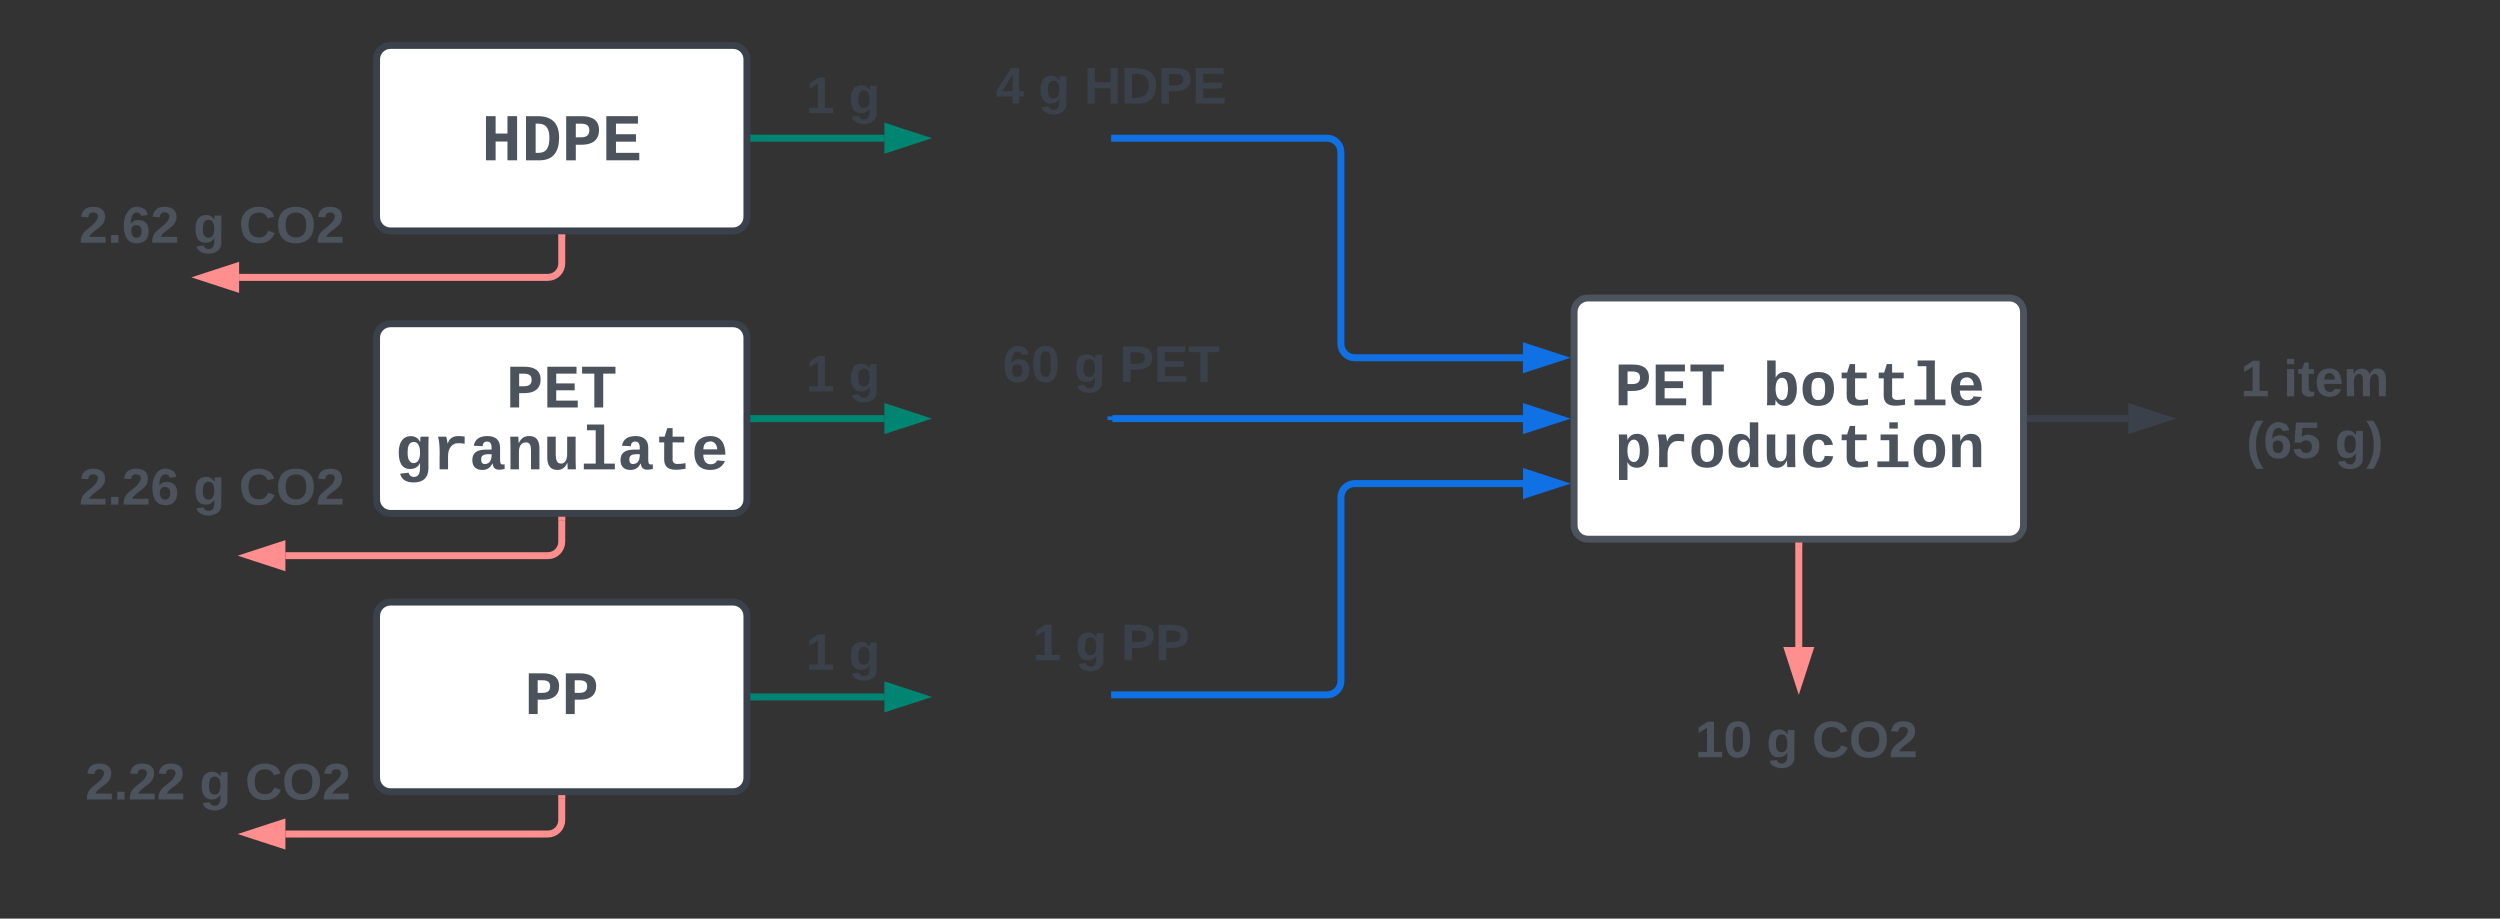 <svg width="860" height="316" xmlns="http://www.w3.org/2000/svg" xmlns:xlink="http://www.w3.org/1999/xlink" xml:space="preserve" overflow="hidden"><rect width="100%" height="100%" fill="#333333" stroke="none"/><defs><clipPath id="clip0"><rect x="210" y="331" width="860" height="316"/></clipPath></defs><g clip-path="url(#clip0)" transform="translate(-210 -331)"><path d="M-937.503 2951.07C-937.503 2948.44-935.364 2946.3-932.726 2946.3L-814.874 2946.3C-812.235 2946.3-810.096 2948.44-810.096 2951.07L-810.096 3005.22C-810.096 3007.86-812.235 3010-814.874 3010L-932.726 3010C-935.364 3010-937.503 3007.86-937.503 3005.22Z" stroke="#3A414A" stroke-width="2.389" fill="#FFFFFF" transform="matrix(1 0 0 1.002 1277.04 -2605.57)"/><path d="M8.941 0 8.941-6.447 4.864-6.447 4.864 0 1.55 0 1.55-15.153 4.864-15.153 4.864-9.188 8.941-9.188 8.941-15.153 12.255-15.153 12.255 0 8.941 0" fill="#4C535D" transform="matrix(1 0 0 1.002 375.625 386.145)"/><path d="M5.571-15.153C10.502-15.153 12.94-12.659 12.906-7.694 12.872-2.977 10.884 0 6.245 0L1.516 0 1.516-15.153 5.571-15.153ZM5.976-2.561C8.728-2.64 9.559-4.661 9.57-7.694 9.581-10.761 8.548-12.625 5.515-12.592L4.83-12.592 4.83-2.561 5.976-2.561" fill="#4C535D" transform="matrix(1 0 0 1.002 389.43 386.145)"/><path d="M6.919-15.153C10.469-15.119 12.828-13.827 12.828-10.368 12.828-6.987 10.57-5.403 7.054-5.347L4.841-5.347 4.841 0 1.528 0 1.528-15.153 6.919-15.153ZM6.638-7.896C8.481-7.885 9.491-8.593 9.491-10.311 9.491-12.075 8.379-12.558 6.549-12.58L4.841-12.58 4.841-7.896 6.638-7.896" fill="#4C535D" transform="matrix(1 0 0 1.002 403.235 386.145)"/><path d="M1.539 0 1.539-15.153 12.412-15.153 12.412-12.592 4.852-12.592 4.852-8.952 11.727-8.952 11.727-6.391 4.852-6.391 4.852-2.561 12.872-2.561 12.872 0 1.539 0" fill="#4C535D" transform="matrix(1 0 0 1.002 417.039 386.145)"/><path d="M-937.503 3046.63C-937.503 3043.99-935.364 3041.85-932.726 3041.85L-814.874 3041.85C-812.235 3041.85-810.096 3043.99-810.096 3046.63L-810.096 3102.2C-810.096 3104.83-812.235 3106.97-814.874 3106.97L-932.726 3106.97C-935.364 3106.97-937.503 3104.83-937.503 3102.2Z" stroke="#3A414A" stroke-width="2.389" fill="#FFFFFF" transform="matrix(1 0 0 1.002 1277.04 -2605.57)"/><path d="M6.387-13.987C9.663-13.956 11.841-12.764 11.841-9.57 11.841-6.449 9.757-4.987 6.511-4.935L4.469-4.935 4.469 0 1.41 0 1.41-13.987 6.387-13.987ZM6.128-7.289C7.828-7.279 8.761-7.932 8.761-9.518 8.761-11.146 7.735-11.592 6.045-11.613L4.469-11.613 4.469-7.289 6.128-7.289" fill="#4C535D" transform="matrix(1 0 0 1.002 384.12 471.174)"/><path d="M1.42 0 1.42-13.987 11.457-13.987 11.457-11.623 4.479-11.623 4.479-8.264 10.825-8.264 10.825-5.9 4.479-5.9 4.479-2.364 11.882-2.364 11.882 0 1.42 0" fill="#4C535D" transform="matrix(1 0 0 1.002 396.863 471.174)"/><path d="M7.901-11.623 7.901 0 4.842 0 4.842-11.623 0.632-11.623 0.632-13.987 12.11-13.987 12.11-11.623 7.901-11.623" fill="#4C535D" transform="matrix(1 0 0 1.002 409.606 471.174)"/><path d="M11.488-0.342C11.457 2.914 9.643 4.5 6.387 4.5 3.867 4.5 2.24 3.525 1.752 1.483L4.666 1.141C4.842 1.96 5.516 2.602 6.47 2.602 8.295 2.602 8.668 0.995 8.595-0.995 8.575-1.41 8.647-1.825 8.595-2.188 8.015-0.881 6.895-0.124 5.195-0.124 2.208-0.124 1.286-2.634 1.286-5.703 1.286-8.212 1.96-10.12 3.598-10.991 4.116-11.26 4.718-11.395 5.412-11.395 7.071-11.395 8.036-10.586 8.595-9.415L8.647-9.415C8.658-10.016 8.699-10.711 8.792-11.219L11.55-11.219C11.426-7.745 11.519-3.93 11.488-0.342ZM8.409-3.981C8.668-4.832 8.689-6.667 8.419-7.527 8.108-8.554 7.621-9.394 6.449-9.394 4.666-9.394 4.324-7.621 4.324-5.703 4.324-4.5 4.51-3.608 4.884-3.028 5.381-2.24 6.221-1.918 7.175-2.302 7.818-2.561 8.17-3.193 8.409-3.981" fill="#4C535D" transform="matrix(1 0 0 1.002 345.892 492.454)"/><path d="M9.072-11.426C9.798-11.426 10.607-11.353 11.208-11.25L11.208-8.792C10.068-8.969 8.44-9.176 7.486-8.637 6.211-7.921 5.495-6.491 5.495-4.541L5.495 0 2.592 0C2.488-3.805 2.924-8.181 2.053-11.219L4.863-11.219C5.06-10.503 5.236-9.674 5.34-8.855L5.381-8.855C5.92-10.42 6.947-11.447 9.072-11.426" fill="#4C535D" transform="matrix(1 0 0 1.002 358.635 492.454)"/><path d="M8.036-2.001C7.341-0.778 6.439 0.207 4.552 0.207 2.343 0.207 1.099-0.964 1.099-3.173 1.099-5.775 2.862-6.708 5.423-6.76L7.735-6.802C7.776-8.284 7.61-9.539 6.2-9.539 5.132-9.539 4.738-8.938 4.645-7.953L1.607-8.098C1.991-10.368 3.619-11.426 6.325-11.426 9.052-11.426 10.659-10.078 10.648-7.382L10.648-3.318C10.659-2.447 10.7-1.649 11.571-1.659 11.789-1.659 12.007-1.68 12.214-1.721L12.214-0.145C11.623 0.01 11.094 0.135 10.348 0.124 8.844 0.124 8.253-0.632 8.098-2.001L8.036-2.001ZM5.381-1.825C7.123-1.825 7.807-3.266 7.735-5.195 6.014-5.153 4.137-5.454 4.137-3.401 4.137-2.426 4.479-1.825 5.381-1.825" fill="#4C535D" transform="matrix(1 0 0 1.002 371.378 492.454)"/><path d="M7.963-11.436C10.524-11.436 11.447-9.705 11.447-7.123L11.447 0 8.544 0 8.544-6.418C8.512-8.118 8.295-9.249 6.771-9.249 5.07-9.249 4.396-7.776 4.396-6.014L4.396 0 1.483 0C1.441-3.722 1.576-7.631 1.4-11.219L4.178-11.219C4.251-10.565 4.303-9.705 4.313-8.989L4.355-8.989C5.049-10.493 6.014-11.436 7.963-11.436" fill="#4C535D" transform="matrix(1 0 0 1.002 384.12 492.454)"/><path d="M4.884 0.207C2.323 0.207 1.4-1.545 1.4-4.096L1.4-11.219 4.313-11.219 4.313-4.925C4.355-3.39 4.635-1.97 6.097-1.97 7.673-1.97 8.243-3.525 8.243-5.205L8.243-11.219 11.156-11.219C11.198-7.496 11.063-3.587 11.239 0L8.461 0C8.388-0.653 8.347-1.514 8.336-2.229L8.284-2.229C7.631-0.788 6.677 0.207 4.884 0.207" fill="#4C535D" transform="matrix(1 0 0 1.002 396.863 492.454)"/><path d="M8.233-1.97 11.893-1.97 11.893 0 1.223 0 1.223-1.97 5.319-1.97 5.319-13.417 2.312-13.417 2.312-15.387 8.233-15.387 8.233-1.97" fill="#4C535D" transform="matrix(1 0 0 1.002 409.606 492.454)"/><path d="M8.036-2.001C7.341-0.778 6.439 0.207 4.552 0.207 2.343 0.207 1.099-0.964 1.099-3.173 1.099-5.775 2.862-6.708 5.423-6.76L7.735-6.802C7.776-8.284 7.61-9.539 6.2-9.539 5.132-9.539 4.738-8.938 4.645-7.953L1.607-8.098C1.991-10.368 3.619-11.426 6.325-11.426 9.052-11.426 10.659-10.078 10.648-7.382L10.648-3.318C10.659-2.447 10.7-1.649 11.571-1.659 11.789-1.659 12.007-1.68 12.214-1.721L12.214-0.145C11.623 0.01 11.094 0.135 10.348 0.124 8.844 0.124 8.253-0.632 8.098-2.001L8.036-2.001ZM5.381-1.825C7.123-1.825 7.807-3.266 7.735-5.195 6.014-5.153 4.137-5.454 4.137-3.401 4.137-2.426 4.479-1.825 5.381-1.825" fill="#4C535D" transform="matrix(1 0 0 1.002 422.349 492.454)"/><path d="M7.372 0.135C4.78 0.135 3.37-0.892 3.38-3.484L3.401-9.249 1.669-9.249 1.669-11.219 3.546-11.219 4.458-14.143 6.283-14.143 6.283-11.219 10.275-11.219 10.275-9.249 6.283-9.249 6.283-3.753C6.18-2.405 6.75-1.825 8.087-1.846 9.031-1.866 9.912-1.96 10.731-2.126L10.731-0.197C9.674-0.01 8.637 0.135 7.372 0.135" fill="#4C535D" transform="matrix(1 0 0 1.002 435.092 492.454)"/><path d="M11.54-2.841C10.762-0.995 9.166 0.207 6.491 0.207 2.841 0.207 1.037-1.96 1.037-5.661 1.037-9.373 2.955-11.426 6.532-11.426 10.244-11.426 11.675-8.824 11.706-5.049L4.096-5.049C4.147-3.183 4.801-1.742 6.636-1.742 7.693-1.742 8.564-2.208 8.792-3.079ZM8.886-6.874C8.824-8.709 7.559-10.057 5.62-9.435 4.645-9.124 4.158-8.181 4.116-6.874L8.886-6.874" fill="#4C535D" transform="matrix(1 0 0 1.002 447.834 492.454)"/><path d="M-937.503 3142.19C-937.503 3139.55-935.364 3137.41-932.726 3137.41L-814.874 3137.41C-812.235 3137.41-810.096 3139.55-810.096 3142.19L-810.096 3197.75C-810.096 3200.39-812.235 3202.53-814.874 3202.53L-932.726 3202.53C-935.364 3202.53-937.503 3200.39-937.503 3197.75Z" stroke="#3A414A" stroke-width="2.389" fill="#FFFFFF" transform="matrix(1 0 0 1.002 1277.04 -2605.57)"/><path d="M6.387-13.987C9.663-13.956 11.841-12.764 11.841-9.57 11.841-6.449 9.757-4.987 6.511-4.935L4.469-4.935 4.469 0 1.41 0 1.41-13.987 6.387-13.987ZM6.128-7.289C7.828-7.279 8.761-7.932 8.761-9.518 8.761-11.146 7.735-11.592 6.045-11.613L4.469-11.613 4.469-7.289 6.128-7.289" fill="#4C535D" transform="matrix(1 0 0 1.002 390.492 576.641)"/><path d="M6.387-13.987C9.663-13.956 11.841-12.764 11.841-9.57 11.841-6.449 9.757-4.987 6.511-4.935L4.469-4.935 4.469 0 1.41 0 1.41-13.987 6.387-13.987ZM6.128-7.289C7.828-7.279 8.761-7.932 8.761-9.518 8.761-11.146 7.735-11.592 6.045-11.613L4.469-11.613 4.469-7.289 6.128-7.289" fill="#4C535D" transform="matrix(1 0 0 1.002 403.235 576.641)"/><path d="M-525.556 3037.79C-525.556 3035.15-523.417 3033.01-520.778 3033.01L-375.732 3033.01C-373.094 3033.01-370.955 3035.15-370.955 3037.79L-370.955 3111.05C-370.955 3113.69-373.094 3115.83-375.732 3115.83L-520.778 3115.83C-523.417 3115.83-525.556 3113.69-525.556 3111.05Z" stroke="#4C535D" stroke-width="2.389" fill="#FFFFFF" transform="matrix(1 0 0 1.002 1277.04 -2605.57)"/><path d="M6.387-13.987C9.663-13.956 11.841-12.764 11.841-9.57 11.841-6.449 9.757-4.987 6.511-4.935L4.469-4.935 4.469 0 1.41 0 1.41-13.987 6.387-13.987ZM6.128-7.289C7.828-7.279 8.761-7.932 8.761-9.518 8.761-11.146 7.735-11.592 6.045-11.613L4.469-11.613 4.469-7.289 6.128-7.289" fill="#4C535D" transform="matrix(1 0 0 1.002 765.406 470.421)"/><path d="M1.42 0 1.42-13.987 11.457-13.987 11.457-11.623 4.479-11.623 4.479-8.264 10.825-8.264 10.825-5.9 4.479-5.9 4.479-2.364 11.882-2.364 11.882 0 1.42 0" fill="#4C535D" transform="matrix(1 0 0 1.002 778.149 470.421)"/><path d="M7.901-11.623 7.901 0 4.842 0 4.842-11.623 0.632-11.623 0.632-13.987 12.11-13.987 12.11-11.623 7.901-11.623" fill="#4C535D" transform="matrix(1 0 0 1.002 790.892 470.421)"/><path d="M4.448-15.387C4.458-13.417 4.438-11.364 4.448-9.456 5.008-10.659 6.055-11.436 7.735-11.436 10.845-11.436 11.737-8.772 11.737-5.599 11.737-3.1 10.98-1.151 9.394-0.228 8.886 0.062 8.295 0.207 7.642 0.207 5.962 0.207 5.039-0.632 4.469-1.825L4.427-1.825C4.417-1.213 4.375-0.508 4.272 0L1.452 0C1.493-0.695 1.545-1.586 1.535-2.447L1.535-15.387 4.448-15.387ZM5.132-8.668C4.168-7.486 4.178-3.836 5.143-2.602 5.506-2.136 5.941-1.783 6.615-1.783 7.279-1.783 7.776-2.105 8.15-2.737 8.865-3.93 8.855-7.299 8.129-8.554 7.724-9.259 6.771-9.705 5.837-9.28 5.578-9.166 5.36-8.948 5.132-8.668" fill="#4C535D" transform="matrix(1 0 0 1.002 816.378 470.421)"/><path d="M6.387-11.426C10.13-11.426 11.789-9.332 11.789-5.62 11.789-1.949 10.016 0.207 6.325 0.207 2.685 0.207 0.954-1.991 0.954-5.62 0.954-9.259 2.706-11.426 6.387-11.426ZM6.294-1.783C8.367-1.804 8.741-3.494 8.741-5.62 8.741-7.683 8.461-9.425 6.428-9.425 4.407-9.425 4.013-7.911 4.013-5.62 4.013-4.282 4.199-3.308 4.583-2.696 4.966-2.084 5.537-1.783 6.294-1.783" fill="#4C535D" transform="matrix(1 0 0 1.002 829.12 470.421)"/><path d="M7.372 0.135C4.78 0.135 3.37-0.892 3.38-3.484L3.401-9.249 1.669-9.249 1.669-11.219 3.546-11.219 4.458-14.143 6.283-14.143 6.283-11.219 10.275-11.219 10.275-9.249 6.283-9.249 6.283-3.753C6.18-2.405 6.75-1.825 8.087-1.846 9.031-1.866 9.912-1.96 10.731-2.126L10.731-0.197C9.674-0.01 8.637 0.135 7.372 0.135" fill="#4C535D" transform="matrix(1 0 0 1.002 841.863 470.421)"/><path d="M7.372 0.135C4.78 0.135 3.37-0.892 3.38-3.484L3.401-9.249 1.669-9.249 1.669-11.219 3.546-11.219 4.458-14.143 6.283-14.143 6.283-11.219 10.275-11.219 10.275-9.249 6.283-9.249 6.283-3.753C6.18-2.405 6.75-1.825 8.087-1.846 9.031-1.866 9.912-1.96 10.731-2.126L10.731-0.197C9.674-0.01 8.637 0.135 7.372 0.135" fill="#4C535D" transform="matrix(1 0 0 1.002 854.606 470.421)"/><path d="M8.233-1.97 11.893-1.97 11.893 0 1.223 0 1.223-1.97 5.319-1.97 5.319-13.417 2.312-13.417 2.312-15.387 8.233-15.387 8.233-1.97" fill="#4C535D" transform="matrix(1 0 0 1.002 867.349 470.421)"/><path d="M11.54-2.841C10.762-0.995 9.166 0.207 6.491 0.207 2.841 0.207 1.037-1.96 1.037-5.661 1.037-9.373 2.955-11.426 6.532-11.426 10.244-11.426 11.675-8.824 11.706-5.049L4.096-5.049C4.147-3.183 4.801-1.742 6.636-1.742 7.693-1.742 8.564-2.208 8.792-3.079ZM8.886-6.874C8.824-8.709 7.559-10.057 5.62-9.435 4.645-9.124 4.158-8.181 4.116-6.874L8.886-6.874" fill="#4C535D" transform="matrix(1 0 0 1.002 880.092 470.421)"/><path d="M4.427-1.773C4.458 0.249 4.448 2.343 4.448 4.407L1.535 4.407 1.535-8.772C1.545-9.632 1.493-10.514 1.452-11.219L4.272-11.219C4.375-10.711 4.417-9.995 4.427-9.394L4.469-9.394C5.081-10.576 6.034-11.436 7.745-11.436 10.762-11.436 11.737-8.751 11.737-5.63 11.737-3.111 11.063-1.141 9.456-0.228 8.938 0.062 8.326 0.207 7.631 0.207 5.951 0.187 5.008-0.601 4.427-1.773ZM5.143-8.627C4.199-7.455 4.189-3.826 5.132-2.551 5.609-1.908 6.636-1.503 7.465-1.991 8.461-2.582 8.689-3.971 8.699-5.63 8.699-6.905 8.512-7.859 8.15-8.492 7.673-9.342 6.822-9.684 5.869-9.259 5.609-9.135 5.371-8.917 5.143-8.627" fill="#4C535D" transform="matrix(1 0 0 1.002 765.406 491.7)"/><path d="M9.072-11.426C9.798-11.426 10.607-11.353 11.208-11.25L11.208-8.792C10.068-8.969 8.44-9.176 7.486-8.637 6.211-7.921 5.495-6.491 5.495-4.541L5.495 0 2.592 0C2.488-3.805 2.924-8.181 2.053-11.219L4.863-11.219C5.06-10.503 5.236-9.674 5.34-8.855L5.381-8.855C5.92-10.42 6.947-11.447 9.072-11.426" fill="#4C535D" transform="matrix(1 0 0 1.002 778.149 491.7)"/><path d="M6.387-11.426C10.13-11.426 11.789-9.332 11.789-5.62 11.789-1.949 10.016 0.207 6.325 0.207 2.685 0.207 0.954-1.991 0.954-5.62 0.954-9.259 2.706-11.426 6.387-11.426ZM6.294-1.783C8.367-1.804 8.741-3.494 8.741-5.62 8.741-7.683 8.461-9.425 6.428-9.425 4.407-9.425 4.013-7.911 4.013-5.62 4.013-4.282 4.199-3.308 4.583-2.696 4.966-2.084 5.537-1.783 6.294-1.783" fill="#4C535D" transform="matrix(1 0 0 1.002 790.892 491.7)"/><path d="M8.315-9.425C8.284-11.384 8.295-13.396 8.295-15.387L11.208-15.387 11.208-2.447C11.198-1.586 11.25-0.705 11.291 0L8.471 0C8.378-0.518 8.326-1.213 8.315-1.825L8.274-1.825C7.621-0.508 6.75 0.207 4.998 0.207 1.98 0.207 1.006-2.468 1.006-5.589 1.006-8.108 1.69-10.068 3.297-10.97 3.816-11.26 4.417-11.405 5.112-11.405 6.791-11.384 7.735-10.597 8.315-9.425ZM7.59-2.602C8.533-3.774 8.554-7.393 7.61-8.658 7.133-9.29 6.107-9.694 5.288-9.207 4.293-8.627 4.054-7.237 4.044-5.589 4.044-4.313 4.22-3.37 4.583-2.737 5.06-1.887 5.931-1.545 6.885-1.97 7.144-2.094 7.362-2.312 7.59-2.602" fill="#4C535D" transform="matrix(1 0 0 1.002 803.635 491.7)"/><path d="M4.884 0.207C2.323 0.207 1.4-1.545 1.4-4.096L1.4-11.219 4.313-11.219 4.313-4.925C4.355-3.39 4.635-1.97 6.097-1.97 7.673-1.97 8.243-3.525 8.243-5.205L8.243-11.219 11.156-11.219C11.198-7.496 11.063-3.587 11.239 0L8.461 0C8.388-0.653 8.347-1.514 8.336-2.229L8.284-2.229C7.631-0.788 6.677 0.207 4.884 0.207" fill="#4C535D" transform="matrix(1 0 0 1.002 816.378 491.7)"/><path d="M11.499-3.733C11.053-1.265 9.352 0.207 6.47 0.207 2.872 0.207 1.141-1.96 1.141-5.547 1.141-9.207 2.882-11.426 6.511-11.426 9.311-11.426 10.918-10.016 11.416-7.683L8.481-7.538C8.315-8.637 7.704-9.435 6.449-9.425 5.672-9.425 5.101-9.103 4.738-8.461 4.375-7.818 4.199-6.885 4.199-5.661 4.199-3.079 4.966-1.783 6.491-1.783 7.735-1.783 8.44-2.634 8.575-3.867" fill="#4C535D" transform="matrix(1 0 0 1.002 829.12 491.7)"/><path d="M7.372 0.135C4.78 0.135 3.37-0.892 3.38-3.484L3.401-9.249 1.669-9.249 1.669-11.219 3.546-11.219 4.458-14.143 6.283-14.143 6.283-11.219 10.275-11.219 10.275-9.249 6.283-9.249 6.283-3.753C6.18-2.405 6.75-1.825 8.087-1.846 9.031-1.866 9.912-1.96 10.731-2.126L10.731-0.197C9.674-0.01 8.637 0.135 7.372 0.135" fill="#4C535D" transform="matrix(1 0 0 1.002 841.863 491.7)"/><path d="M8.233-1.97 11.893-1.97 11.893 0 1.223 0 1.223-1.97 5.319-1.97 5.319-9.249 2.312-9.249 2.312-11.219 8.233-11.219 8.233-1.97ZM5.319-13.241 5.319-15.387 8.233-15.387 8.233-13.241 5.319-13.241" fill="#4C535D" transform="matrix(1 0 0 1.002 854.606 491.7)"/><path d="M6.387-11.426C10.13-11.426 11.789-9.332 11.789-5.62 11.789-1.949 10.016 0.207 6.325 0.207 2.685 0.207 0.954-1.991 0.954-5.62 0.954-9.259 2.706-11.426 6.387-11.426ZM6.294-1.783C8.367-1.804 8.741-3.494 8.741-5.62 8.741-7.683 8.461-9.425 6.428-9.425 4.407-9.425 4.013-7.911 4.013-5.62 4.013-4.282 4.199-3.308 4.583-2.696 4.966-2.084 5.537-1.783 6.294-1.783" fill="#4C535D" transform="matrix(1 0 0 1.002 867.349 491.7)"/><path d="M7.963-11.436C10.524-11.436 11.447-9.705 11.447-7.123L11.447 0 8.544 0 8.544-6.418C8.512-8.118 8.295-9.249 6.771-9.249 5.07-9.249 4.396-7.776 4.396-6.014L4.396 0 1.483 0C1.441-3.722 1.576-7.631 1.4-11.219L4.178-11.219C4.251-10.565 4.303-9.705 4.313-8.989L4.355-8.989C5.049-10.493 6.014-11.436 7.963-11.436" fill="#4C535D" transform="matrix(1 0 0 1.002 880.092 491.7)"/><path d="M-368.606 3074.42-334.906 3074.42" stroke="#3A414A" stroke-width="2.389" fill="none" transform="matrix(1 0 0 1.002 1277.04 -2605.57)"/><path d="M-368.566 3075.61-369.792 3075.61-369.792 3073.23-368.558 3073.23Z" stroke="#3A414A" stroke-width="0.04" fill="#3A414A" transform="matrix(1 0 0 1.002 1277.04 -2605.57)"/><path d="M-322.341 3074.42-333.712 3078.1-333.712 3070.72Z" stroke="#3A414A" stroke-width="2.389" fill="#3A414A" transform="matrix(1 0 0 1.002 1277.04 -2605.57)"/><path d="M8.11-2.458 8.11 0 5.8 0 5.8-2.458 0.246-2.458 0.246-4.326 5.407-12.19 8.11-12.19 8.11-4.276 9.733-4.276 9.733-2.458 8.11-2.458ZM5.8-4.276 5.898-9.978 2.261-4.276 5.8-4.276" fill="#3A414A" transform="matrix(1 0 0 1.002 552.481 366.632)"/><path d="M9.585-0.295C10.126 4.031 3.687 4.915 1.524 2.261 1.327 1.966 1.229 1.622 1.131 1.229L3.539 0.934C3.687 1.72 4.326 2.114 5.21 2.163 7.176 2.163 7.275 0.344 7.176-1.72 6.636-0.639 5.702 0 4.178 0 1.573 0 0.737-2.114 0.737-4.768 0.737-7.521 1.622-9.487 4.326-9.536 5.8-9.536 6.587-8.848 7.226-7.865L7.324-9.339 9.634-9.339ZM5.161-1.72C6.734-1.72 7.176-3.048 7.176-4.817 7.176-6.537 6.734-7.865 5.21-7.865 3.637-7.865 3.293-6.439 3.244-4.768 3.244-2.998 3.687-1.72 5.161-1.72" fill="#3A414A" transform="matrix(1 0 0 1.002 567.227 366.632)"/><path d="M9.143 0 9.143-5.21 3.736-5.21 3.736 0 1.18 0 1.18-12.19 3.736-12.19 3.736-7.324 9.143-7.324 9.143-12.19 11.6-12.19 11.6 0 9.143 0" fill="#3A414A" transform="matrix(1 0 0 1.002 582.908 366.632)"/><path d="M1.18-12.19C7.078-12.534 12.141-11.944 12.043-6.193 11.994-2.261 9.88 0 6.095 0L1.18 0 1.18-12.19ZM3.736-1.966C7.373-1.622 9.487-2.851 9.487-6.193 9.487-9.487 7.275-10.519 3.736-10.224L3.736-1.966" fill="#3A414A" transform="matrix(1 0 0 1.002 595.638 366.632)"/><path d="M1.18-12.19C5.751-12.141 11.305-12.977 11.207-8.307 11.158-4.62 7.816-3.981 3.736-4.276L3.736 0 1.18 0 1.18-12.19ZM3.736-6.243C6.046-6.243 8.651-5.898 8.651-8.258 8.651-10.568 5.997-10.175 3.736-10.175L3.736-6.243" fill="#3A414A" transform="matrix(1 0 0 1.002 608.369 366.632)"/><path d="M1.18 0 1.18-12.19 10.765-12.19 10.765-10.224 3.736-10.224 3.736-7.127 10.224-7.127 10.224-5.161 3.736-5.161 3.736-1.966 11.109-1.966 11.109 0 1.18 0" fill="#3A414A" transform="matrix(1 0 0 1.002 620.166 366.632)"/><path d="M5.653-7.816C8.012-7.816 9.192-6.341 9.192-3.981 9.192-1.327 7.717 0.197 5.112 0.197 1.966 0.197 0.639-2.261 0.639-5.8 0.639-10.617 3.49-13.812 7.57-11.699 8.307-11.305 8.602-10.519 8.897-9.536L6.587-9.241C6.341-10.765 4.227-10.765 3.588-9.438 3.244-8.749 3.048-7.816 3.048-6.488 3.49-7.324 4.424-7.816 5.653-7.816ZM5.014-1.72C6.193-1.72 6.783-2.703 6.783-3.932 6.783-5.161 6.243-6.046 4.965-6.046 3.834-6.046 3.195-5.358 3.195-4.178 3.195-2.851 3.736-1.72 5.014-1.72" fill="#3A414A" transform="matrix(1 0 0 1.002 554.914 462.39)"/><path d="M4.965-12.338C8.307-12.338 9.094-9.683 9.094-6.095 9.094-2.458 8.16 0.197 4.866 0.197 1.573 0.197 0.737-2.556 0.688-6.095 0.639-9.782 1.524-12.338 4.965-12.338ZM4.915-1.72C6.734-1.966 6.685-3.981 6.685-6.095 6.685-8.209 6.882-10.47 4.915-10.47 2.998-10.47 3.146-8.258 3.146-6.095 3.146-3.981 2.998-1.917 4.915-1.72" fill="#3A414A" transform="matrix(1 0 0 1.002 564.745 462.39)"/><path d="M9.585-0.295C10.126 4.031 3.687 4.915 1.524 2.261 1.327 1.966 1.229 1.622 1.131 1.229L3.539 0.934C3.687 1.72 4.326 2.114 5.21 2.163 7.176 2.163 7.275 0.344 7.176-1.72 6.636-0.639 5.702 0 4.178 0 1.573 0 0.737-2.114 0.737-4.768 0.737-7.521 1.622-9.487 4.326-9.536 5.8-9.536 6.587-8.848 7.226-7.865L7.324-9.339 9.634-9.339ZM5.161-1.72C6.734-1.72 7.176-3.048 7.176-4.817 7.176-6.537 6.734-7.865 5.21-7.865 3.637-7.865 3.293-6.439 3.244-4.768 3.244-2.998 3.687-1.72 5.161-1.72" fill="#3A414A" transform="matrix(1 0 0 1.002 579.491 462.39)"/><path d="M1.18-12.19C5.751-12.141 11.305-12.977 11.207-8.307 11.158-4.62 7.816-3.981 3.736-4.276L3.736 0 1.18 0 1.18-12.19ZM3.736-6.243C6.046-6.243 8.651-5.898 8.651-8.258 8.651-10.568 5.997-10.175 3.736-10.175L3.736-6.243" fill="#3A414A" transform="matrix(1 0 0 1.002 595.171 462.39)"/><path d="M1.18 0 1.18-12.19 10.765-12.19 10.765-10.224 3.736-10.224 3.736-7.127 10.224-7.127 10.224-5.161 3.736-5.161 3.736-1.966 11.109-1.966 11.109 0 1.18 0" fill="#3A414A" transform="matrix(1 0 0 1.002 606.968 462.39)"/><path d="M6.685-10.224 6.685 0 4.129 0 4.129-10.224 0.197-10.224 0.197-12.19 10.617-12.19 10.617-10.224 6.685-10.224" fill="#3A414A" transform="matrix(1 0 0 1.002 618.765 462.39)"/><path d="M1.131 0 1.131-1.819 4.129-1.819 4.129-10.126 1.229-8.307 1.229-10.175 4.276-12.19 6.537-12.19 6.537-1.819 9.339-1.819 9.339 0 1.131 0" fill="#3A414A" transform="matrix(1 0 0 1.002 565.212 558.147)"/><path d="M9.585-0.295C10.126 4.031 3.687 4.915 1.524 2.261 1.327 1.966 1.229 1.622 1.131 1.229L3.539 0.934C3.687 1.72 4.326 2.114 5.21 2.163 7.176 2.163 7.275 0.344 7.176-1.72 6.636-0.639 5.702 0 4.178 0 1.573 0 0.737-2.114 0.737-4.768 0.737-7.521 1.622-9.487 4.326-9.536 5.8-9.536 6.587-8.848 7.226-7.865L7.324-9.339 9.634-9.339ZM5.161-1.72C6.734-1.72 7.176-3.048 7.176-4.817 7.176-6.537 6.734-7.865 5.21-7.865 3.637-7.865 3.293-6.439 3.244-4.768 3.244-2.998 3.687-1.72 5.161-1.72" fill="#3A414A" transform="matrix(1 0 0 1.002 579.958 558.147)"/><path d="M1.18-12.19C5.751-12.141 11.305-12.977 11.207-8.307 11.158-4.62 7.816-3.981 3.736-4.276L3.736 0 1.18 0 1.18-12.19ZM3.736-6.243C6.046-6.243 8.651-5.898 8.651-8.258 8.651-10.568 5.997-10.175 3.736-10.175L3.736-6.243" fill="#3A414A" transform="matrix(1 0 0 1.002 595.638 558.147)"/><path d="M1.18-12.19C5.751-12.141 11.305-12.977 11.207-8.307 11.158-4.62 7.816-3.981 3.736-4.276L3.736 0 1.18 0 1.18-12.19ZM3.736-6.243C6.046-6.243 8.651-5.898 8.651-8.258 8.651-10.568 5.997-10.175 3.736-10.175L3.736-6.243" fill="#3A414A" transform="matrix(1 0 0 1.002 607.435 558.147)"/><path d="M1.131 0 1.131-1.819 4.129-1.819 4.129-10.126 1.229-8.307 1.229-10.175 4.276-12.19 6.537-12.19 6.537-1.819 9.339-1.819 9.339 0 1.131 0" fill="#4C535D" transform="matrix(1 0 0 1.002 980.761 467.31)"/><path d="M1.229-11.011 1.229-12.829 3.687-12.829 3.687-11.011 1.229-11.011ZM1.229 0 1.229-9.339 3.687-9.339 3.687 0 1.229 0" fill="#4C535D" transform="matrix(1 0 0 1.002 995.507 467.31)"/><path d="M5.653-0.147C3.883 0.541 1.376 0.197 1.376-2.212L1.376-7.717 0.197-7.717 0.197-9.339 1.524-9.339 2.261-11.551 3.785-11.551 3.785-9.339 5.554-9.339 5.554-7.717 3.785-7.717 3.785-2.851C3.736-1.72 4.571-1.327 5.653-1.622L5.653-0.147" fill="#4C535D" transform="matrix(1 0 0 1.002 1000.42 467.31)"/><path d="M9.094-2.359C8.454-0.885 7.275 0.246 5.063 0.197 2.114 0.098 0.688-1.622 0.688-4.719 0.688-7.816 2.163-9.536 5.112-9.536 8.16-9.536 9.192-7.324 9.241-4.227L3.244-4.227C3.244-2.703 3.637-1.524 5.161-1.475 6.046-1.475 6.636-1.819 6.832-2.556ZM6.882-5.751C7.127-8.012 4.08-8.848 3.441-6.783 3.342-6.488 3.244-6.144 3.244-5.751L6.882-5.751" fill="#4C535D" transform="matrix(1 0 0 1.002 1006.27 467.31)"/><path d="M10.814-7.717C8.209-7.275 9.438-2.802 9.143 0L6.734 0 6.734-5.259C6.783-6.587 6.488-7.668 5.309-7.717 2.703-7.226 3.981-2.802 3.687 0L1.229 0 1.18-9.339 3.49-9.339C3.588-8.749 3.441-7.963 3.637-7.471 4.129-10.077 8.602-10.224 8.946-7.471 9.585-8.553 10.126-9.585 11.846-9.536 15.877-9.487 14.353-3.834 14.648 0L12.239 0 12.239-5.259C12.19-6.488 11.994-7.619 10.814-7.717" fill="#4C535D" transform="matrix(1 0 0 1.002 1016.1 467.31)"/><path d="M3.293-4.571C3.293-0.934 4.375 1.475 5.898 3.687L3.441 3.687C1.966 1.475 0.885-0.885 0.885-4.571 0.885-8.258 1.966-10.617 3.441-12.829L5.898-12.829C4.326-10.666 3.293-8.209 3.293-4.571" fill="#4C535D" transform="matrix(1 0 0 1.002 982.776 488.59)"/><path d="M5.653-7.816C8.012-7.816 9.192-6.341 9.192-3.981 9.192-1.327 7.717 0.197 5.112 0.197 1.966 0.197 0.639-2.261 0.639-5.8 0.639-10.617 3.49-13.812 7.57-11.699 8.307-11.305 8.602-10.519 8.897-9.536L6.587-9.241C6.341-10.765 4.227-10.765 3.588-9.438 3.244-8.749 3.048-7.816 3.048-6.488 3.49-7.324 4.424-7.816 5.653-7.816ZM5.014-1.72C6.193-1.72 6.783-2.703 6.783-3.932 6.783-5.161 6.243-6.046 4.965-6.046 3.834-6.046 3.195-5.358 3.195-4.178 3.195-2.851 3.736-1.72 5.014-1.72" fill="#4C535D" transform="matrix(1 0 0 1.002 988.625 488.59)"/><path d="M6.832-3.981C6.832-6.243 4.129-6.685 3.244-5.309L0.885-5.309 1.327-12.19 8.651-12.19 8.651-10.371 3.539-10.371 3.342-7.275C5.505-9.143 9.88-7.471 9.339-4.031 9.88 1.032 1.032 1.72 0.541-3.048L2.949-3.244C3.195-2.359 3.687-1.77 4.866-1.77 6.144-1.77 6.832-2.654 6.832-3.981" fill="#4C535D" transform="matrix(1 0 0 1.002 998.456 488.59)"/><path d="M9.585-0.295C10.126 4.031 3.687 4.915 1.524 2.261 1.327 1.966 1.229 1.622 1.131 1.229L3.539 0.934C3.687 1.72 4.326 2.114 5.21 2.163 7.176 2.163 7.275 0.344 7.176-1.72 6.636-0.639 5.702 0 4.178 0 1.573 0 0.737-2.114 0.737-4.768 0.737-7.521 1.622-9.487 4.326-9.536 5.8-9.536 6.587-8.848 7.226-7.865L7.324-9.339 9.634-9.339ZM5.161-1.72C6.734-1.72 7.176-3.048 7.176-4.817 7.176-6.537 6.734-7.865 5.21-7.865 3.637-7.865 3.293-6.439 3.244-4.768 3.244-2.998 3.687-1.72 5.161-1.72" fill="#4C535D" transform="matrix(1 0 0 1.002 1013.2 488.59)"/><path d="M5.014-4.571C5.014-0.934 3.932 1.475 2.458 3.687L0 3.687C1.475 1.425 2.654-0.885 2.605-4.571 2.605-8.209 1.524-10.617 0-12.829L2.458-12.829C3.932-10.617 5.014-8.209 5.014-4.571" fill="#4C535D" transform="matrix(1 0 0 1.002 1023.97 488.59)"/><path d="M-683.62 3169.26-610.536 3169.26C-607.898 3169.26-605.758 3167.12-605.758 3164.48L-605.758 3101.49C-605.758 3098.86-603.619 3096.72-600.981 3096.72L-543.122 3096.72M-683.589 3169.26-684.815 3169.26" stroke="#1071E5" stroke-width="2.389" fill="none" transform="matrix(1 0 0 1.002 1277.04 -2605.57)"/><path d="M-530.572 3096.72-541.927 3100.4-541.927 3093.02Z" stroke="#1071E5" stroke-width="2.389" fill="#1071E5" transform="matrix(1 0 0 1.002 1277.04 -2605.57)"/><path d="M-683.62 2978.15-610.552 2978.15C-607.914 2978.15-605.774 2980.29-605.774 2982.93L-605.774 3048.76C-605.774 3051.39-603.635 3053.53-600.997 3053.53L-543.154 3053.53M-683.589 2978.15-684.815 2978.15" stroke="#1071E5" stroke-width="2.389" fill="none" transform="matrix(1 0 0 1.002 1277.04 -2605.57)"/><path d="M-530.604 3053.53-541.959 3057.22-541.959 3049.84Z" stroke="#1071E5" stroke-width="2.389" fill="#1071E5" transform="matrix(1 0 0 1.002 1277.04 -2605.57)"/><path d="M-684.361 3074.42-543.138 3074.42" stroke="#1071E5" stroke-width="2.389" fill="none" transform="matrix(1 0 0 1.002 1277.04 -2605.57)"/><path d="M-683.62 3074.9-686.009 3074.9-686.009 3073.67-683.62 3073.67Z" stroke="#1071E5" stroke-width="0.04" fill="#1071E5" transform="matrix(1 0 0 1.002 1277.04 -2605.57)"/><path d="M-530.588 3074.42-541.943 3078.1-541.943 3070.72Z" stroke="#1071E5" stroke-width="2.389" fill="#1071E5" transform="matrix(1 0 0 1.002 1277.04 -2605.57)"/><path d="M-807.739 2978.15-762.812 2978.15" stroke="#008573" stroke-width="2.389" fill="none" transform="matrix(1 0 0 1.002 1277.04 -2605.57)"/><path d="M-807.707 2979.34-808.934 2979.34-808.934 2976.95-807.707 2976.95Z" stroke="#008573" stroke-width="0.04" fill="#008573" transform="matrix(1 0 0 1.002 1277.04 -2605.57)"/><path d="M-750.27 2978.15-761.618 2981.84-761.618 2974.45Z" stroke="#008573" stroke-width="2.389" fill="#008573" transform="matrix(1 0 0 1.002 1277.04 -2605.57)"/><path d="M-807.739 3074.42-762.812 3074.42" stroke="#008573" stroke-width="2.389" fill="none" transform="matrix(1 0 0 1.002 1277.04 -2605.57)"/><path d="M-807.707 3075.61-808.934 3075.61-808.934 3073.23-807.707 3073.23Z" stroke="#008573" stroke-width="0.04" fill="#008573" transform="matrix(1 0 0 1.002 1277.04 -2605.57)"/><path d="M-750.27 3074.42-761.618 3078.1-761.618 3070.72Z" stroke="#008573" stroke-width="2.389" fill="#008573" transform="matrix(1 0 0 1.002 1277.04 -2605.57)"/><path d="M-807.739 3169.98-762.812 3169.98" stroke="#008573" stroke-width="2.389" fill="none" transform="matrix(1 0 0 1.002 1277.04 -2605.57)"/><path d="M-807.707 3171.17-808.934 3171.17-808.934 3168.78-807.707 3168.78Z" stroke="#008573" stroke-width="0.04" fill="#008573" transform="matrix(1 0 0 1.002 1277.04 -2605.57)"/><path d="M-750.27 3169.98-761.618 3173.65-761.618 3166.27Z" stroke="#008573" stroke-width="2.389" fill="#008573" transform="matrix(1 0 0 1.002 1277.04 -2605.57)"/><path d="M1.131 0 1.131-1.819 4.129-1.819 4.129-10.126 1.229-8.307 1.229-10.175 4.276-12.19 6.537-12.19 6.537-1.819 9.339-1.819 9.339 0 1.131 0" fill="#3A414A" transform="matrix(1 0 0 1.002 487.229 369.907)"/><path d="M9.585-0.295C10.126 4.031 3.687 4.915 1.524 2.261 1.327 1.966 1.229 1.622 1.131 1.229L3.539 0.934C3.687 1.72 4.326 2.114 5.21 2.163 7.176 2.163 7.275 0.344 7.176-1.72 6.636-0.639 5.702 0 4.178 0 1.573 0 0.737-2.114 0.737-4.768 0.737-7.521 1.622-9.487 4.326-9.536 5.8-9.536 6.587-8.848 7.226-7.865L7.324-9.339 9.634-9.339ZM5.161-1.72C6.734-1.72 7.176-3.048 7.176-4.817 7.176-6.537 6.734-7.865 5.21-7.865 3.637-7.865 3.293-6.439 3.244-4.768 3.244-2.998 3.687-1.72 5.161-1.72" fill="#3A414A" transform="matrix(1 0 0 1.002 501.975 369.907)"/><path d="M1.131 0 1.131-1.819 4.129-1.819 4.129-10.126 1.229-8.307 1.229-10.175 4.276-12.19 6.537-12.19 6.537-1.819 9.339-1.819 9.339 0 1.131 0" fill="#3A414A" transform="matrix(1 0 0 1.002 487.229 465.665)"/><path d="M9.585-0.295C10.126 4.031 3.687 4.915 1.524 2.261 1.327 1.966 1.229 1.622 1.131 1.229L3.539 0.934C3.687 1.72 4.326 2.114 5.21 2.163 7.176 2.163 7.275 0.344 7.176-1.72 6.636-0.639 5.702 0 4.178 0 1.573 0 0.737-2.114 0.737-4.768 0.737-7.521 1.622-9.487 4.326-9.536 5.8-9.536 6.587-8.848 7.226-7.865L7.324-9.339 9.634-9.339ZM5.161-1.72C6.734-1.72 7.176-3.048 7.176-4.817 7.176-6.537 6.734-7.865 5.21-7.865 3.637-7.865 3.293-6.439 3.244-4.768 3.244-2.998 3.687-1.72 5.161-1.72" fill="#3A414A" transform="matrix(1 0 0 1.002 501.975 465.665)"/><path d="M1.131 0 1.131-1.819 4.129-1.819 4.129-10.126 1.229-8.307 1.229-10.175 4.276-12.19 6.537-12.19 6.537-1.819 9.339-1.819 9.339 0 1.131 0" fill="#3A414A" transform="matrix(1 0 0 1.002 487.229 561.422)"/><path d="M9.585-0.295C10.126 4.031 3.687 4.915 1.524 2.261 1.327 1.966 1.229 1.622 1.131 1.229L3.539 0.934C3.687 1.72 4.326 2.114 5.21 2.163 7.176 2.163 7.275 0.344 7.176-1.72 6.636-0.639 5.702 0 4.178 0 1.573 0 0.737-2.114 0.737-4.768 0.737-7.521 1.622-9.487 4.326-9.536 5.8-9.536 6.587-8.848 7.226-7.865L7.324-9.339 9.634-9.339ZM5.161-1.72C6.734-1.72 7.176-3.048 7.176-4.817 7.176-6.537 6.734-7.865 5.21-7.865 3.637-7.865 3.293-6.439 3.244-4.768 3.244-2.998 3.687-1.72 5.161-1.72" fill="#3A414A" transform="matrix(1 0 0 1.002 501.975 561.422)"/><path d="M-873.8 3109.33-873.8 3116.7C-873.8 3119.34-875.939 3121.48-878.578 3121.48L-968.862 3121.48" stroke="#FF8F8F" stroke-width="2.389" fill="none" transform="matrix(1 0 0 1.002 1277.04 -2605.57)"/><path d="M-872.605 3109.36-874.994 3109.36-874.994 3108.14-872.605 3108.14Z" stroke="#FF8F8F" stroke-width="0.04" fill="#FF8F8F" transform="matrix(1 0 0 1.002 1277.04 -2605.57)"/><path d="M-981.419 3121.48-970.056 3117.79-970.056 3125.18Z" stroke="#FF8F8F" stroke-width="2.389" fill="#FF8F8F" transform="matrix(1 0 0 1.002 1277.04 -2605.57)"/><path d="M-873.8 3012.36-873.8 3021.15C-873.8 3023.79-875.939 3025.93-878.578 3025.93L-984.788 3025.93" stroke="#FF8F8F" stroke-width="2.389" fill="none" transform="matrix(1 0 0 1.002 1277.04 -2605.57)"/><path d="M-872.605 3012.39-874.994 3012.39-874.994 3011.16-872.605 3011.16Z" stroke="#FF8F8F" stroke-width="0.04" fill="#FF8F8F" transform="matrix(1 0 0 1.002 1277.04 -2605.57)"/><path d="M-997.345 3025.93-985.982 3022.23-985.982 3029.62Z" stroke="#FF8F8F" stroke-width="2.389" fill="#FF8F8F" transform="matrix(1 0 0 1.002 1277.04 -2605.57)"/><path d="M-873.8 3204.89-873.8 3212.26C-873.8 3214.9-875.939 3217.04-878.578 3217.04L-968.862 3217.04" stroke="#FF8F8F" stroke-width="2.389" fill="none" transform="matrix(1 0 0 1.002 1277.04 -2605.57)"/><path d="M-872.605 3204.92-874.994 3204.92-874.994 3203.69-872.605 3203.69Z" stroke="#FF8F8F" stroke-width="0.04" fill="#FF8F8F" transform="matrix(1 0 0 1.002 1277.04 -2605.57)"/><path d="M-981.419 3217.04-970.056 3213.34-970.056 3220.73Z" stroke="#FF8F8F" stroke-width="2.389" fill="#FF8F8F" transform="matrix(1 0 0 1.002 1277.04 -2605.57)"/><path d="M8.946-8.946C8.946-5.112 4.817-4.719 3.49-2.015L9.143-2.015 9.143 0 0.59 0C0.295-4.965 5.456-4.915 6.488-8.848 6.537-9.929 5.898-10.371 4.866-10.421 3.736-10.421 3.293-9.733 3.146-8.749L0.737-8.897C0.983-11.109 2.31-12.338 4.866-12.338 7.373-12.338 8.946-11.256 8.946-8.946" fill="#4C535D" transform="matrix(1 0 0 1.002 237.197 414.511)"/><path d="M1.18 0 1.18-2.654 3.687-2.654 3.687 0 1.18 0" fill="#4C535D" transform="matrix(1 0 0 1.002 247.028 414.511)"/><path d="M5.653-7.816C8.012-7.816 9.192-6.341 9.192-3.981 9.192-1.327 7.717 0.197 5.112 0.197 1.966 0.197 0.639-2.261 0.639-5.8 0.639-10.617 3.49-13.812 7.57-11.699 8.307-11.305 8.602-10.519 8.897-9.536L6.587-9.241C6.341-10.765 4.227-10.765 3.588-9.438 3.244-8.749 3.048-7.816 3.048-6.488 3.49-7.324 4.424-7.816 5.653-7.816ZM5.014-1.72C6.193-1.72 6.783-2.703 6.783-3.932 6.783-5.161 6.243-6.046 4.965-6.046 3.834-6.046 3.195-5.358 3.195-4.178 3.195-2.851 3.736-1.72 5.014-1.72" fill="#4C535D" transform="matrix(1 0 0 1.002 251.943 414.511)"/><path d="M8.946-8.946C8.946-5.112 4.817-4.719 3.49-2.015L9.143-2.015 9.143 0 0.59 0C0.295-4.965 5.456-4.915 6.488-8.848 6.537-9.929 5.898-10.371 4.866-10.421 3.736-10.421 3.293-9.733 3.146-8.749L0.737-8.897C0.983-11.109 2.31-12.338 4.866-12.338 7.373-12.338 8.946-11.256 8.946-8.946" fill="#4C535D" transform="matrix(1 0 0 1.002 261.774 414.511)"/><path d="M9.585-0.295C10.126 4.031 3.687 4.915 1.524 2.261 1.327 1.966 1.229 1.622 1.131 1.229L3.539 0.934C3.687 1.72 4.326 2.114 5.21 2.163 7.176 2.163 7.275 0.344 7.176-1.72 6.636-0.639 5.702 0 4.178 0 1.573 0 0.737-2.114 0.737-4.768 0.737-7.521 1.622-9.487 4.326-9.536 5.8-9.536 6.587-8.848 7.226-7.865L7.324-9.339 9.634-9.339ZM5.161-1.72C6.734-1.72 7.176-3.048 7.176-4.817 7.176-6.537 6.734-7.865 5.21-7.865 3.637-7.865 3.293-6.439 3.244-4.768 3.244-2.998 3.687-1.72 5.161-1.72" fill="#4C535D" transform="matrix(1 0 0 1.002 276.52 414.511)"/><path d="M3.293-6.144C3.293-3.539 4.326-1.868 6.882-1.819 8.7-1.77 9.536-2.9 10.077-4.129L12.289-3.293C11.453-1.229 9.782 0.197 6.882 0.197 2.851 0.197 0.983-2.064 0.737-6.144 0.393-11.551 6.095-13.812 10.371-11.404 11.256-10.912 11.797-9.978 12.141-8.946L9.88-8.356C9.487-9.585 8.405-10.371 6.832-10.371 4.276-10.371 3.342-8.7 3.293-6.144" fill="#4C535D" transform="matrix(1 0 0 1.002 292.2 414.511)"/><path d="M6.882-12.338C10.814-12.338 13.026-10.126 13.026-6.144 13.026-2.163 10.765 0.197 6.832 0.197 2.851 0.197 0.737-2.163 0.737-6.144 0.737-10.126 2.9-12.338 6.882-12.338ZM6.832-1.819C9.388-1.819 10.421-3.539 10.421-6.144 10.421-8.602 9.388-10.371 6.882-10.371 4.326-10.371 3.293-8.651 3.293-6.144 3.293-3.637 4.375-1.819 6.832-1.819" fill="#4C535D" transform="matrix(1 0 0 1.002 304.931 414.511)"/><path d="M8.946-8.946C8.946-5.112 4.817-4.719 3.49-2.015L9.143-2.015 9.143 0 0.59 0C0.295-4.965 5.456-4.915 6.488-8.848 6.537-9.929 5.898-10.371 4.866-10.421 3.736-10.421 3.293-9.733 3.146-8.749L0.737-8.897C0.983-11.109 2.31-12.338 4.866-12.338 7.373-12.338 8.946-11.256 8.946-8.946" fill="#4C535D" transform="matrix(1 0 0 1.002 318.694 414.511)"/><path d="M8.946-8.946C8.946-5.112 4.817-4.719 3.49-2.015L9.143-2.015 9.143 0 0.59 0C0.295-4.965 5.456-4.915 6.488-8.848 6.537-9.929 5.898-10.371 4.866-10.421 3.736-10.421 3.293-9.733 3.146-8.749L0.737-8.897C0.983-11.109 2.31-12.338 4.866-12.338 7.373-12.338 8.946-11.256 8.946-8.946" fill="#4C535D" transform="matrix(1 0 0 1.002 237.197 504.594)"/><path d="M1.18 0 1.18-2.654 3.687-2.654 3.687 0 1.18 0" fill="#4C535D" transform="matrix(1 0 0 1.002 247.028 504.594)"/><path d="M8.946-8.946C8.946-5.112 4.817-4.719 3.49-2.015L9.143-2.015 9.143 0 0.59 0C0.295-4.965 5.456-4.915 6.488-8.848 6.537-9.929 5.898-10.371 4.866-10.421 3.736-10.421 3.293-9.733 3.146-8.749L0.737-8.897C0.983-11.109 2.31-12.338 4.866-12.338 7.373-12.338 8.946-11.256 8.946-8.946" fill="#4C535D" transform="matrix(1 0 0 1.002 251.943 504.594)"/><path d="M5.653-7.816C8.012-7.816 9.192-6.341 9.192-3.981 9.192-1.327 7.717 0.197 5.112 0.197 1.966 0.197 0.639-2.261 0.639-5.8 0.639-10.617 3.49-13.812 7.57-11.699 8.307-11.305 8.602-10.519 8.897-9.536L6.587-9.241C6.341-10.765 4.227-10.765 3.588-9.438 3.244-8.749 3.048-7.816 3.048-6.488 3.49-7.324 4.424-7.816 5.653-7.816ZM5.014-1.72C6.193-1.72 6.783-2.703 6.783-3.932 6.783-5.161 6.243-6.046 4.965-6.046 3.834-6.046 3.195-5.358 3.195-4.178 3.195-2.851 3.736-1.72 5.014-1.72" fill="#4C535D" transform="matrix(1 0 0 1.002 261.774 504.594)"/><path d="M9.585-0.295C10.126 4.031 3.687 4.915 1.524 2.261 1.327 1.966 1.229 1.622 1.131 1.229L3.539 0.934C3.687 1.72 4.326 2.114 5.21 2.163 7.176 2.163 7.275 0.344 7.176-1.72 6.636-0.639 5.702 0 4.178 0 1.573 0 0.737-2.114 0.737-4.768 0.737-7.521 1.622-9.487 4.326-9.536 5.8-9.536 6.587-8.848 7.226-7.865L7.324-9.339 9.634-9.339ZM5.161-1.72C6.734-1.72 7.176-3.048 7.176-4.817 7.176-6.537 6.734-7.865 5.21-7.865 3.637-7.865 3.293-6.439 3.244-4.768 3.244-2.998 3.687-1.72 5.161-1.72" fill="#4C535D" transform="matrix(1 0 0 1.002 276.52 504.594)"/><path d="M3.293-6.144C3.293-3.539 4.326-1.868 6.882-1.819 8.7-1.77 9.536-2.9 10.077-4.129L12.289-3.293C11.453-1.229 9.782 0.197 6.882 0.197 2.851 0.197 0.983-2.064 0.737-6.144 0.393-11.551 6.095-13.812 10.371-11.404 11.256-10.912 11.797-9.978 12.141-8.946L9.88-8.356C9.487-9.585 8.405-10.371 6.832-10.371 4.276-10.371 3.342-8.7 3.293-6.144" fill="#4C535D" transform="matrix(1 0 0 1.002 292.2 504.594)"/><path d="M6.882-12.338C10.814-12.338 13.026-10.126 13.026-6.144 13.026-2.163 10.765 0.197 6.832 0.197 2.851 0.197 0.737-2.163 0.737-6.144 0.737-10.126 2.9-12.338 6.882-12.338ZM6.832-1.819C9.388-1.819 10.421-3.539 10.421-6.144 10.421-8.602 9.388-10.371 6.882-10.371 4.326-10.371 3.293-8.651 3.293-6.144 3.293-3.637 4.375-1.819 6.832-1.819" fill="#4C535D" transform="matrix(1 0 0 1.002 304.931 504.594)"/><path d="M8.946-8.946C8.946-5.112 4.817-4.719 3.49-2.015L9.143-2.015 9.143 0 0.59 0C0.295-4.965 5.456-4.915 6.488-8.848 6.537-9.929 5.898-10.371 4.866-10.421 3.736-10.421 3.293-9.733 3.146-8.749L0.737-8.897C0.983-11.109 2.31-12.338 4.866-12.338 7.373-12.338 8.946-11.256 8.946-8.946" fill="#4C535D" transform="matrix(1 0 0 1.002 318.694 504.594)"/><path d="M8.946-8.946C8.946-5.112 4.817-4.719 3.49-2.015L9.143-2.015 9.143 0 0.59 0C0.295-4.965 5.456-4.915 6.488-8.848 6.537-9.929 5.898-10.371 4.866-10.421 3.736-10.421 3.293-9.733 3.146-8.749L0.737-8.897C0.983-11.109 2.31-12.338 4.866-12.338 7.373-12.338 8.946-11.256 8.946-8.946" fill="#4C535D" transform="matrix(1 0 0 1.002 239.32 606.026)"/><path d="M1.18 0 1.18-2.654 3.687-2.654 3.687 0 1.18 0" fill="#4C535D" transform="matrix(1 0 0 1.002 249.151 606.026)"/><path d="M8.946-8.946C8.946-5.112 4.817-4.719 3.49-2.015L9.143-2.015 9.143 0 0.59 0C0.295-4.965 5.456-4.915 6.488-8.848 6.537-9.929 5.898-10.371 4.866-10.421 3.736-10.421 3.293-9.733 3.146-8.749L0.737-8.897C0.983-11.109 2.31-12.338 4.866-12.338 7.373-12.338 8.946-11.256 8.946-8.946" fill="#4C535D" transform="matrix(1 0 0 1.002 254.067 606.026)"/><path d="M8.946-8.946C8.946-5.112 4.817-4.719 3.49-2.015L9.143-2.015 9.143 0 0.59 0C0.295-4.965 5.456-4.915 6.488-8.848 6.537-9.929 5.898-10.371 4.866-10.421 3.736-10.421 3.293-9.733 3.146-8.749L0.737-8.897C0.983-11.109 2.31-12.338 4.866-12.338 7.373-12.338 8.946-11.256 8.946-8.946" fill="#4C535D" transform="matrix(1 0 0 1.002 263.897 606.026)"/><path d="M9.585-0.295C10.126 4.031 3.687 4.915 1.524 2.261 1.327 1.966 1.229 1.622 1.131 1.229L3.539 0.934C3.687 1.72 4.326 2.114 5.21 2.163 7.176 2.163 7.275 0.344 7.176-1.72 6.636-0.639 5.702 0 4.178 0 1.573 0 0.737-2.114 0.737-4.768 0.737-7.521 1.622-9.487 4.326-9.536 5.8-9.536 6.587-8.848 7.226-7.865L7.324-9.339 9.634-9.339ZM5.161-1.72C6.734-1.72 7.176-3.048 7.176-4.817 7.176-6.537 6.734-7.865 5.21-7.865 3.637-7.865 3.293-6.439 3.244-4.768 3.244-2.998 3.687-1.72 5.161-1.72" fill="#4C535D" transform="matrix(1 0 0 1.002 278.644 606.026)"/><path d="M3.293-6.144C3.293-3.539 4.326-1.868 6.882-1.819 8.7-1.77 9.536-2.9 10.077-4.129L12.289-3.293C11.453-1.229 9.782 0.197 6.882 0.197 2.851 0.197 0.983-2.064 0.737-6.144 0.393-11.551 6.095-13.812 10.371-11.404 11.256-10.912 11.797-9.978 12.141-8.946L9.88-8.356C9.487-9.585 8.405-10.371 6.832-10.371 4.276-10.371 3.342-8.7 3.293-6.144" fill="#4C535D" transform="matrix(1 0 0 1.002 294.324 606.026)"/><path d="M6.882-12.338C10.814-12.338 13.026-10.126 13.026-6.144 13.026-2.163 10.765 0.197 6.832 0.197 2.851 0.197 0.737-2.163 0.737-6.144 0.737-10.126 2.9-12.338 6.882-12.338ZM6.832-1.819C9.388-1.819 10.421-3.539 10.421-6.144 10.421-8.602 9.388-10.371 6.882-10.371 4.326-10.371 3.293-8.651 3.293-6.144 3.293-3.637 4.375-1.819 6.832-1.819" fill="#4C535D" transform="matrix(1 0 0 1.002 307.055 606.026)"/><path d="M8.946-8.946C8.946-5.112 4.817-4.719 3.49-2.015L9.143-2.015 9.143 0 0.59 0C0.295-4.965 5.456-4.915 6.488-8.848 6.537-9.929 5.898-10.371 4.866-10.421 3.736-10.421 3.293-9.733 3.146-8.749L0.737-8.897C0.983-11.109 2.31-12.338 4.866-12.338 7.373-12.338 8.946-11.256 8.946-8.946" fill="#4C535D" transform="matrix(1 0 0 1.002 320.818 606.026)"/><path d="M-448.259 3118.18-448.259 3152.84" stroke="#FF8F8F" stroke-width="2.389" fill="none" transform="matrix(1 0 0 1.002 1277.04 -2605.57)"/><path d="M-447.065 3118.22-449.454 3118.22-449.454 3116.98-447.065 3116.98Z" stroke="#FF8F8F" stroke-width="0.04" fill="#FF8F8F" transform="matrix(1 0 0 1.002 1277.04 -2605.57)"/><path d="M-448.259 3165.4-451.946 3154.03-444.564 3154.03Z" stroke="#FF8F8F" stroke-width="2.389" fill="#FF8F8F" transform="matrix(1 0 0 1.002 1277.04 -2605.57)"/><path d="M1.131 0 1.131-1.819 4.129-1.819 4.129-10.126 1.229-8.307 1.229-10.175 4.276-12.19 6.537-12.19 6.537-1.819 9.339-1.819 9.339 0 1.131 0" fill="#4C535D" transform="matrix(1 0 0 1.002 793.08 591.485)"/><path d="M4.965-12.338C8.307-12.338 9.094-9.683 9.094-6.095 9.094-2.458 8.16 0.197 4.866 0.197 1.573 0.197 0.737-2.556 0.688-6.095 0.639-9.782 1.524-12.338 4.965-12.338ZM4.915-1.72C6.734-1.966 6.685-3.981 6.685-6.095 6.685-8.209 6.882-10.47 4.915-10.47 2.998-10.47 3.146-8.258 3.146-6.095 3.146-3.981 2.998-1.917 4.915-1.72" fill="#4C535D" transform="matrix(1 0 0 1.002 802.911 591.485)"/><path d="M9.585-0.295C10.126 4.031 3.687 4.915 1.524 2.261 1.327 1.966 1.229 1.622 1.131 1.229L3.539 0.934C3.687 1.72 4.326 2.114 5.21 2.163 7.176 2.163 7.275 0.344 7.176-1.72 6.636-0.639 5.702 0 4.178 0 1.573 0 0.737-2.114 0.737-4.768 0.737-7.521 1.622-9.487 4.326-9.536 5.8-9.536 6.587-8.848 7.226-7.865L7.324-9.339 9.634-9.339ZM5.161-1.72C6.734-1.72 7.176-3.048 7.176-4.817 7.176-6.537 6.734-7.865 5.21-7.865 3.637-7.865 3.293-6.439 3.244-4.768 3.244-2.998 3.687-1.72 5.161-1.72" fill="#4C535D" transform="matrix(1 0 0 1.002 817.657 591.485)"/><path d="M3.293-6.144C3.293-3.539 4.326-1.868 6.882-1.819 8.7-1.77 9.536-2.9 10.077-4.129L12.289-3.293C11.453-1.229 9.782 0.197 6.882 0.197 2.851 0.197 0.983-2.064 0.737-6.144 0.393-11.551 6.095-13.812 10.371-11.404 11.256-10.912 11.797-9.978 12.141-8.946L9.88-8.356C9.487-9.585 8.405-10.371 6.832-10.371 4.276-10.371 3.342-8.7 3.293-6.144" fill="#4C535D" transform="matrix(1 0 0 1.002 833.337 591.485)"/><path d="M6.882-12.338C10.814-12.338 13.026-10.126 13.026-6.144 13.026-2.163 10.765 0.197 6.832 0.197 2.851 0.197 0.737-2.163 0.737-6.144 0.737-10.126 2.9-12.338 6.882-12.338ZM6.832-1.819C9.388-1.819 10.421-3.539 10.421-6.144 10.421-8.602 9.388-10.371 6.882-10.371 4.326-10.371 3.293-8.651 3.293-6.144 3.293-3.637 4.375-1.819 6.832-1.819" fill="#4C535D" transform="matrix(1 0 0 1.002 846.068 591.485)"/><path d="M8.946-8.946C8.946-5.112 4.817-4.719 3.49-2.015L9.143-2.015 9.143 0 0.59 0C0.295-4.965 5.456-4.915 6.488-8.848 6.537-9.929 5.898-10.371 4.866-10.421 3.736-10.421 3.293-9.733 3.146-8.749L0.737-8.897C0.983-11.109 2.31-12.338 4.866-12.338 7.373-12.338 8.946-11.256 8.946-8.946" fill="#4C535D" transform="matrix(1 0 0 1.002 859.831 591.485)"/></g></svg>